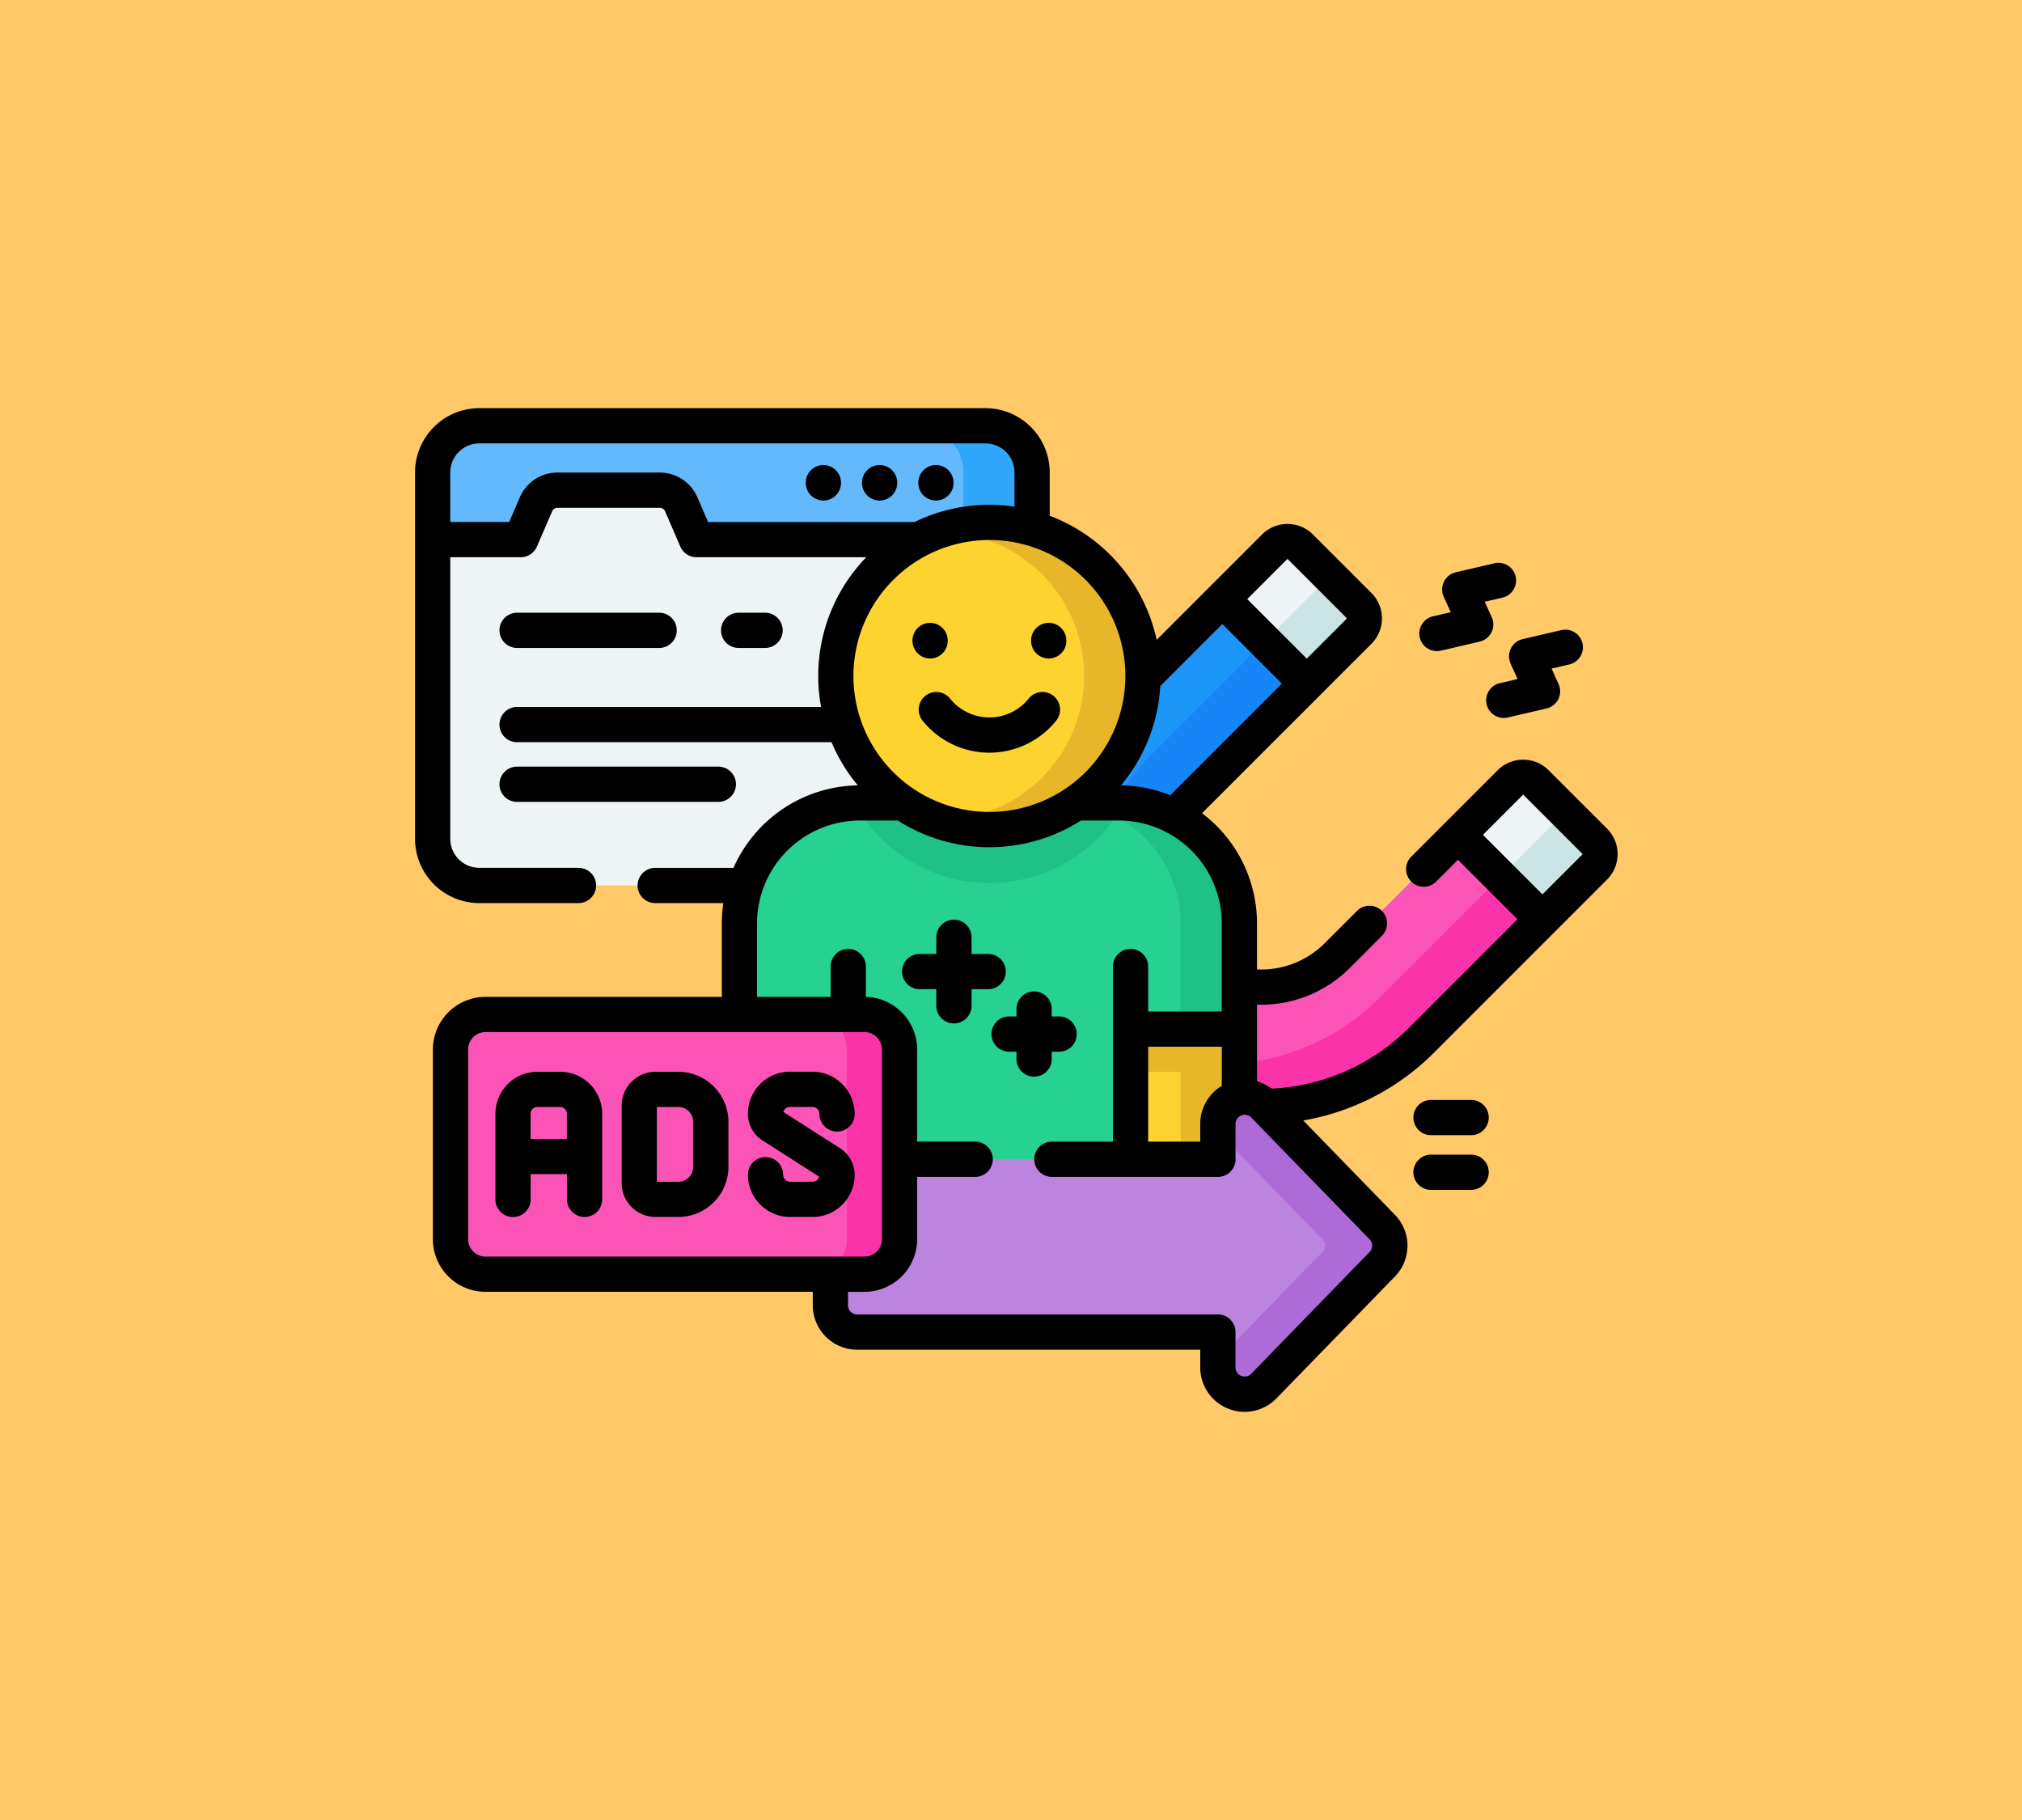<svg xmlns="http://www.w3.org/2000/svg" width="190" height="171" viewBox="0 0 190 171">
  <g id="Grupo_108937" data-name="Grupo 108937" transform="translate(-180 -9644.757)">
    <rect id="Rectángulo_36276" data-name="Rectángulo 36276" width="190" height="171" transform="translate(180 9644.757)" fill="#ffc967"/>
    <g id="mercadotecnia-interna" transform="translate(219 9673.757)">
      <g id="Grupo_108790" data-name="Grupo 108790">
        <g id="Grupo_108783" data-name="Grupo 108783">
          <g id="Grupo_108766" data-name="Grupo 108766">
            <g id="Grupo_108765" data-name="Grupo 108765">
              <path id="Trazado_157302" data-name="Trazado 157302" d="M53.6,54.2H6.041a4.385,4.385,0,0,1-4.385-4.385V15.39a4.385,4.385,0,0,1,4.385-4.385H53.6a4.385,4.385,0,0,1,4.385,4.385V49.811A4.385,4.385,0,0,1,53.6,54.2Z" fill="#64b9fc"/>
              <path id="Trazado_157303" data-name="Trazado 157303" d="M57.984,15.391V49.811A4.386,4.386,0,0,1,53.6,54.2H47.136a4.387,4.387,0,0,0,4.385-4.385V15.391a4.385,4.385,0,0,0-4.385-4.385H53.6a4.385,4.385,0,0,1,4.385,4.385Z" fill="#31a7fb"/>
              <g id="Grupo_108764" data-name="Grupo 108764">
                <path id="Trazado_157304" data-name="Trazado 157304" d="M57.984,21.7V49.812A4.386,4.386,0,0,1,53.6,54.2H6.042a4.385,4.385,0,0,1-4.385-4.385V21.7H9.933l1.436-3.319a2.193,2.193,0,0,1,2.013-1.32H23a2.193,2.193,0,0,1,2.013,1.32L26.449,21.7Z" fill="#eef4f5"/>
              </g>
              <path id="Trazado_157305" data-name="Trazado 157305" d="M57.984,21.7V49.812A4.386,4.386,0,0,1,53.6,54.2H47.136a4.387,4.387,0,0,0,4.385-4.385V21.7Z" fill="#cbe5e7"/>
            </g>
          </g>
          <g id="Grupo_108774" data-name="Grupo 108774">
            <g id="Grupo_108773" data-name="Grupo 108773">
              <g id="Grupo_108772" data-name="Grupo 108772">
                <g id="Grupo_108767" data-name="Grupo 108767">
                  <path id="Trazado_157306" data-name="Trazado 157306" d="M72.311,60.7a10.06,10.06,0,0,0,14.321.113l16.274-16.274a1.725,1.725,0,0,1,2.44,0l5.494,5.494a1.726,1.726,0,0,1,0,2.44L94.566,68.743A21.27,21.27,0,1,1,64.653,38.5L80.761,22.39a1.725,1.725,0,0,1,2.44,0l5.492,5.492a1.726,1.726,0,0,1,0,2.441L72.529,46.488A10.147,10.147,0,0,0,72.311,60.7Z" fill="#1c96f9"/>
                </g>
                <path id="Trazado_157307" data-name="Trazado 157307" d="M70.727,58.549a10.055,10.055,0,0,1-2.164-16.027L84.728,26.358a1.726,1.726,0,0,0,0-2.442l3.967,3.967a1.724,1.724,0,0,1,0,2.44L72.528,46.488a10.217,10.217,0,0,0-1.8,12.061Z" fill="#1785f8"/>
                <g id="Grupo_108769" data-name="Grupo 108769">
                  <path id="Trazado_157308" data-name="Trazado 157308" d="M105.348,44.536l5.492,5.492a1.727,1.727,0,0,1,0,2.44L94.567,68.742A21.294,21.294,0,0,1,64.4,68.655L72.313,60.7a10.06,10.06,0,0,0,14.321.11l16.273-16.273a1.727,1.727,0,0,1,2.441,0Z" fill="#fb54b6"/>
                  <g id="Grupo_108768" data-name="Grupo 108768">
                    <path id="Trazado_157309" data-name="Trazado 157309" d="M110.84,52.47,94.567,68.744A21.293,21.293,0,0,1,64.4,68.655l-.012-.012.505-.505A21.305,21.305,0,0,0,90.6,64.776L106.873,48.5a1.726,1.726,0,0,0,0-2.44l3.966,3.966a1.727,1.727,0,0,1,0,2.442Z" fill="#fb33a8"/>
                  </g>
                </g>
                <g id="Grupo_108771" data-name="Grupo 108771">
                  <path id="Trazado_157310" data-name="Trazado 157310" d="M110.84,52.47l-4.9,4.9L98,49.438l4.9-4.9a1.727,1.727,0,0,1,2.442,0l5.493,5.493a1.728,1.728,0,0,1,0,2.443Z" fill="#eef4f5"/>
                  <g id="Grupo_108770" data-name="Grupo 108770">
                    <path id="Trazado_157311" data-name="Trazado 157311" d="M110.84,52.47l-4.9,4.9-3.967-3.967,4.9-4.9a1.726,1.726,0,0,0,0-2.44l0,0,3.963,3.963A1.728,1.728,0,0,1,110.84,52.47Z" fill="#cbe5e7"/>
                  </g>
                  <path id="Trazado_157312" data-name="Trazado 157312" d="M88.693,30.323l-4.9,4.9-7.933-7.933,4.9-4.9a1.724,1.724,0,0,1,2.44,0l5.493,5.493A1.725,1.725,0,0,1,88.693,30.323Z" fill="#eef4f5"/>
                  <path id="Trazado_157313" data-name="Trazado 157313" d="M88.693,30.323l-4.9,4.9L79.825,31.26l4.9-4.9a1.726,1.726,0,0,0,0-2.442l3.967,3.967a1.725,1.725,0,0,1,0,2.44Z" fill="#cbe5e7"/>
                  <path id="Trazado_157314" data-name="Trazado 157314" d="M98,49.438l7.934,7.934" fill="#eef4f5"/>
                </g>
              </g>
            </g>
          </g>
          <g id="Grupo_108782" data-name="Grupo 108782">
            <g id="Grupo_108781" data-name="Grupo 108781">
              <g id="Grupo_108778" data-name="Grupo 108778">
                <path id="Trazado_157315" data-name="Trazado 157315" d="M77.463,83.115H30.478V57.767A11.329,11.329,0,0,1,41.807,46.438H66.134A11.329,11.329,0,0,1,77.463,57.767V83.115Z" fill="#26d192"/>
                <path id="Trazado_157316" data-name="Trazado 157316" d="M66.634,46.45a14.434,14.434,0,0,1-25.329,0c.167-.009.333-.013.5-.013H66.135C66.3,46.437,66.47,46.441,66.634,46.45Z" fill="#1ec186"/>
                <path id="Trazado_157317" data-name="Trazado 157317" d="M77.463,57.768V83.115H71.932V57.768A11.329,11.329,0,0,0,60.6,46.439h5.531A11.329,11.329,0,0,1,77.463,57.768Z" fill="#1ec186"/>
                <g id="Grupo_108775" data-name="Grupo 108775">
                  <path id="Trazado_157318" data-name="Trazado 157318" d="M30.478,67.69H40.707V83.115H30.478Z" fill="#fdd330"/>
                  <path id="Trazado_157319" data-name="Trazado 157319" d="M30.478,67.69H40.707v4.019H30.478Z" fill="#e7b729"/>
                </g>
                <g id="Grupo_108777" data-name="Grupo 108777">
                  <path id="Trazado_157320" data-name="Trazado 157320" d="M67.234,67.69H77.463V83.115H67.234Z" transform="translate(144.696 150.805) rotate(180)" fill="#fdd330"/>
                  <g id="Grupo_108776" data-name="Grupo 108776">
                    <path id="Trazado_157321" data-name="Trazado 157321" d="M67.234,67.69H77.463v4.019H67.234Z" fill="#e7b729"/>
                    <path id="Trazado_157322" data-name="Trazado 157322" d="M71.932,67.69h5.53V83.115h-5.53Z" transform="translate(149.395 150.805) rotate(180)" fill="#e7b729"/>
                  </g>
                </g>
              </g>
              <g id="Grupo_108780" data-name="Grupo 108780">
                <g id="Grupo_108779" data-name="Grupo 108779">
                  <circle id="Elipse_4932" data-name="Elipse 4932" cx="14.432" cy="14.432" r="14.432" transform="translate(39.538 20.081)" fill="#fdd330"/>
                  <path id="Trazado_157323" data-name="Trazado 157323" d="M68.4,34.512A14.435,14.435,0,0,1,48.841,48c.226.011.452.018.68.018A13.51,13.51,0,0,0,49.52,21c-.228,0-.454.007-.68.017A14.436,14.436,0,0,1,68.4,34.512Z" fill="#e7b729"/>
                </g>
              </g>
            </g>
          </g>
        </g>
        <g id="Grupo_108786" data-name="Grupo 108786">
          <g id="Grupo_108784" data-name="Grupo 108784">
            <path id="Trazado_157324" data-name="Trazado 157324" d="M79.76,101.229,90.879,89.792a2.517,2.517,0,0,0,0-3.509L79.76,74.846A2.517,2.517,0,0,0,75.438,76.6v3.318H41.546a2.517,2.517,0,0,0-2.517,2.517v11.2a2.517,2.517,0,0,0,2.517,2.517H75.438v3.318A2.517,2.517,0,0,0,79.76,101.229Z" fill="#bc83df"/>
          </g>
          <g id="Grupo_108785" data-name="Grupo 108785">
            <path id="Trazado_157325" data-name="Trazado 157325" d="M90.878,89.792,79.759,101.229a2.517,2.517,0,0,1-4.321-1.755v-.731l9.843-10.126a.83.83,0,0,0,0-1.161L75.438,77.331V76.6a2.517,2.517,0,0,1,4.321-1.755L90.878,86.283a2.514,2.514,0,0,1,0,3.509Z" fill="#ae6ad8"/>
          </g>
        </g>
        <g id="Grupo_108789" data-name="Grupo 108789">
          <g id="Grupo_108788" data-name="Grupo 108788">
            <g id="Grupo_108787" data-name="Grupo 108787">
              <path id="Trazado_157326" data-name="Trazado 157326" d="M42.237,90.718H6.621A3.289,3.289,0,0,1,3.333,87.43V69.605a3.289,3.289,0,0,1,3.289-3.289H42.237a3.289,3.289,0,0,1,3.289,3.289V87.43A3.289,3.289,0,0,1,42.237,90.718Z" fill="#fb54b6"/>
              <path id="Trazado_157327" data-name="Trazado 157327" d="M45.526,69.6V87.43a3.29,3.29,0,0,1-3.289,3.289H37.293a3.29,3.29,0,0,0,3.289-3.289V69.6a3.29,3.29,0,0,0-3.289-3.289h4.944A3.29,3.29,0,0,1,45.526,69.6Z" fill="#fb33a8"/>
            </g>
          </g>
        </g>
      </g>
      <g id="Grupo_108791" data-name="Grupo 108791">
        <path id="Trazado_157328" data-name="Trazado 157328" d="M38.37,14.694a1.655,1.655,0,0,0-1.655,1.655v.023a1.655,1.655,0,0,0,3.311,0V16.35A1.655,1.655,0,0,0,38.37,14.694Z"/>
        <path id="Trazado_157329" data-name="Trazado 157329" d="M43.656,14.694A1.655,1.655,0,0,0,42,16.35v.023a1.655,1.655,0,0,0,3.311,0V16.35A1.655,1.655,0,0,0,43.656,14.694Z"/>
        <path id="Trazado_157330" data-name="Trazado 157330" d="M48.942,18.028A1.655,1.655,0,0,0,50.6,16.372V16.35a1.655,1.655,0,1,0-3.311,0v.023A1.655,1.655,0,0,0,48.942,18.028Z"/>
        <path id="Trazado_157331" data-name="Trazado 157331" d="M9.589,31.879H22.938a1.655,1.655,0,0,0,0-3.311H9.589a1.655,1.655,0,1,0,0,3.311Z"/>
        <path id="Trazado_157332" data-name="Trazado 157332" d="M32.892,31.879a1.655,1.655,0,0,0,0-3.311H30.407a1.655,1.655,0,0,0,0,3.311Z"/>
        <path id="Trazado_157333" data-name="Trazado 157333" d="M30.156,44.685A1.655,1.655,0,0,0,28.5,43.03H9.589a1.655,1.655,0,0,0,0,3.311H28.5A1.655,1.655,0,0,0,30.156,44.685Z"/>
        <path id="Trazado_157334" data-name="Trazado 157334" d="M112.011,48.858l-5.493-5.493a3.385,3.385,0,0,0-4.782,0l-8.124,8.124a1.655,1.655,0,0,0,2.341,2.341L98,51.778l5.593,5.593-10.2,10.2a19.548,19.548,0,0,1-12.912,5.71,4.154,4.154,0,0,0-1.366-.691v-7.2c.134,0,.267.008.4.008A11.724,11.724,0,0,0,87.8,61.979l3.052-3.052a1.655,1.655,0,1,0-2.341-2.341l-3.052,3.052a8.411,8.411,0,0,1-6.344,2.444V57.766a12.971,12.971,0,0,0-5.167-10.36L89.865,31.493a3.381,3.381,0,0,0,0-4.782l-5.493-5.493a3.381,3.381,0,0,0-4.782,0l-9.9,9.9A16.146,16.146,0,0,0,59.639,19.459v-4.07a6.047,6.047,0,0,0-6.04-6.04H6.04A6.047,6.047,0,0,0,0,15.389V49.811a6.047,6.047,0,0,0,6.04,6.04h9.32a1.655,1.655,0,1,0,0-3.311H6.04a2.733,2.733,0,0,1-2.73-2.73V23.355H9.932a1.655,1.655,0,0,0,1.519-1l1.436-3.318a.537.537,0,0,1,.493-.324H23a.537.537,0,0,1,.493.324l1.436,3.318a1.656,1.656,0,0,0,1.519,1H42.4a16.019,16.019,0,0,0-4.245,14.069H9.589a1.655,1.655,0,0,0,0,3.311H39.135A16.115,16.115,0,0,0,41.6,44.788a13,13,0,0,0-11.677,7.753H22.568a1.655,1.655,0,1,0,0,3.311h6.4a13.027,13.027,0,0,0-.142,1.915v6.895H6.62a4.95,4.95,0,0,0-4.944,4.944V87.43A4.95,4.95,0,0,0,6.62,92.374H37.374V93.64a4.177,4.177,0,0,0,4.172,4.173H73.783v1.663a4.171,4.171,0,0,0,7.164,2.908L92.066,90.946a4.152,4.152,0,0,0,0-5.817L83.46,76.276a22.83,22.83,0,0,0,12.278-6.363l16.273-16.274a3.385,3.385,0,0,0,0-4.782ZM68.889,69.345h6.919v3.678A4.153,4.153,0,0,0,73.783,76.6v1.663H68.889ZM66.338,44.788a16.012,16.012,0,0,0,3.689-9.325l5.83-5.83,5.593,5.593L71.358,45.318c-.131.131-.255.268-.38.405a12.911,12.911,0,0,0-4.64-.936ZM81.931,23.559a.066.066,0,0,1,.05-.021.067.067,0,0,1,.05.021l5.493,5.493a.071.071,0,0,1,0,.1l-3.732,3.732L78.2,27.291Zm-55.4-5.836A3.845,3.845,0,0,0,23,15.4H13.38a3.846,3.846,0,0,0-3.531,2.319l-1,2.32H3.311V15.389a2.733,2.733,0,0,1,2.73-2.73H53.6a2.733,2.733,0,0,1,2.73,2.73V18.6a16.053,16.053,0,0,0-9.387,1.445H27.536ZM53.97,21.735A12.777,12.777,0,1,1,41.193,34.512,12.792,12.792,0,0,1,53.97,21.735ZM4.987,87.431V69.606A1.635,1.635,0,0,1,6.62,67.972H42.237a1.635,1.635,0,0,1,1.633,1.633V87.431a1.635,1.635,0,0,1-1.633,1.633H6.62a1.635,1.635,0,0,1-1.633-1.633Zm84.705,1.208L78.573,100.077a.862.862,0,0,1-1.48-.6V96.158A1.655,1.655,0,0,0,75.438,94.5H41.546a.863.863,0,0,1-.862-.862V92.375h1.552a4.95,4.95,0,0,0,4.944-4.944V81.574h5.454a1.655,1.655,0,0,0,0-3.311H47.181V69.606a4.949,4.949,0,0,0-4.819-4.941V61.815a1.655,1.655,0,0,0-3.311,0v2.846H32.133V57.767a9.685,9.685,0,0,1,9.674-9.674h3.555a16.031,16.031,0,0,0,17.216,0h3.556a9.685,9.685,0,0,1,9.674,9.674v8.268H68.889V61.815a1.655,1.655,0,0,0-3.311,0V78.264H59.843a1.655,1.655,0,0,0,0,3.311h15.6a1.655,1.655,0,0,0,1.655-1.655V76.6a.862.862,0,0,1,1.48-.6L89.693,87.438a.858.858,0,0,1,0,1.2ZM109.67,51.3l-3.732,3.732-5.593-5.593,3.732-3.732a.071.071,0,0,1,.1,0L109.67,51.2A.071.071,0,0,1,109.67,51.3Z"/>
        <path id="Trazado_157335" data-name="Trazado 157335" d="M96.026,32.175a1.65,1.65,0,0,0,.377-.043l3.636-.847a1.655,1.655,0,0,0,1.132-2.3l-.658-1.448,1.669-.389a1.655,1.655,0,0,0-.751-3.224l-3.636.847a1.656,1.656,0,0,0-1.132,2.3l.658,1.448-1.669.388a1.655,1.655,0,0,0,.374,3.268Z"/>
        <path id="Trazado_157336" data-name="Trazado 157336" d="M102.968,31.937a1.656,1.656,0,0,0-.022,1.416L103.6,34.8l-1.669.388a1.655,1.655,0,1,0,.75,3.224l3.637-.847a1.655,1.655,0,0,0,1.132-2.3l-.658-1.449,1.669-.389a1.655,1.655,0,0,0-.751-3.224l-3.636.847A1.656,1.656,0,0,0,102.968,31.937Z"/>
        <path id="Trazado_157337" data-name="Trazado 157337" d="M48.4,32.869a1.655,1.655,0,0,0,1.655-1.655v-.036a1.655,1.655,0,1,0-3.311,0v.036A1.655,1.655,0,0,0,48.4,32.869Z"/>
        <path id="Trazado_157338" data-name="Trazado 157338" d="M59.541,32.869A1.655,1.655,0,0,0,61.2,31.213v-.036a1.655,1.655,0,1,0-3.311,0v.036A1.655,1.655,0,0,0,59.541,32.869Z"/>
        <path id="Trazado_157339" data-name="Trazado 157339" d="M47.945,36.382a1.656,1.656,0,0,0-.253,2.327,8.05,8.05,0,0,0,12.554,0,1.655,1.655,0,1,0-2.58-2.075,4.739,4.739,0,0,1-7.394,0,1.655,1.655,0,0,0-2.327-.253Z"/>
        <path id="Trazado_157340" data-name="Trazado 157340" d="M55.511,62.284a1.655,1.655,0,0,0-1.655-1.655H52.293V59.066a1.655,1.655,0,0,0-3.311,0v1.563H47.419a1.655,1.655,0,0,0,0,3.311h1.563V65.5a1.655,1.655,0,0,0,3.311,0V63.94h1.563A1.655,1.655,0,0,0,55.511,62.284Z"/>
        <path id="Trazado_157341" data-name="Trazado 157341" d="M59.827,70.508v-.694h.694a1.655,1.655,0,0,0,0-3.311h-.694v-.694a1.655,1.655,0,0,0-3.311,0V66.5h-.694a1.655,1.655,0,1,0,0,3.311h.694v.694a1.655,1.655,0,0,0,3.311,0Z"/>
        <path id="Trazado_157342" data-name="Trazado 157342" d="M13.632,71.7H11.5a3.951,3.951,0,0,0-3.947,3.947v8.044a1.655,1.655,0,0,0,3.311,0V81.318h3.41v2.368a1.655,1.655,0,1,0,3.311,0V75.642A3.951,3.951,0,0,0,13.632,71.7Zm-2.773,6.312V75.642a.637.637,0,0,1,.636-.636h2.137a.637.637,0,0,1,.636.636v2.365Z"/>
        <path id="Trazado_157343" data-name="Trazado 157343" d="M24.733,71.7H22.6a3.187,3.187,0,0,0-3.183,3.183v7.28A3.187,3.187,0,0,0,22.6,85.341h2.137a4.716,4.716,0,0,0,4.711-4.711V76.406A4.716,4.716,0,0,0,24.733,71.7Zm1.4,8.935a1.4,1.4,0,0,1-1.4,1.4h-2.01V75.006h2.01a1.4,1.4,0,0,1,1.4,1.4Z"/>
        <path id="Trazado_157344" data-name="Trazado 157344" d="M41.309,81.394a2.974,2.974,0,0,0-1.379-2.517l-5.32-3.4a.638.638,0,0,1,.615-.473H37.34a.659.659,0,0,1,.658.658,1.655,1.655,0,0,0,3.311,0,3.973,3.973,0,0,0-3.969-3.969H35.225a3.951,3.951,0,0,0-3.947,3.947,2.974,2.974,0,0,0,1.379,2.517l5.32,3.4a.638.638,0,0,1-.615.473H35.247a.659.659,0,0,1-.658-.658,1.655,1.655,0,1,0-3.311,0,3.973,3.973,0,0,0,3.969,3.969h2.115a3.951,3.951,0,0,0,3.947-3.947Z"/>
        <path id="Trazado_157345" data-name="Trazado 157345" d="M99.236,74.344H95.468a1.655,1.655,0,0,0,0,3.311h3.768a1.655,1.655,0,1,0,0-3.311Z"/>
        <path id="Trazado_157346" data-name="Trazado 157346" d="M99.236,79.486H95.468a1.655,1.655,0,0,0,0,3.311h3.768a1.655,1.655,0,1,0,0-3.311Z"/>
      </g>
    </g>
  </g>
</svg>
